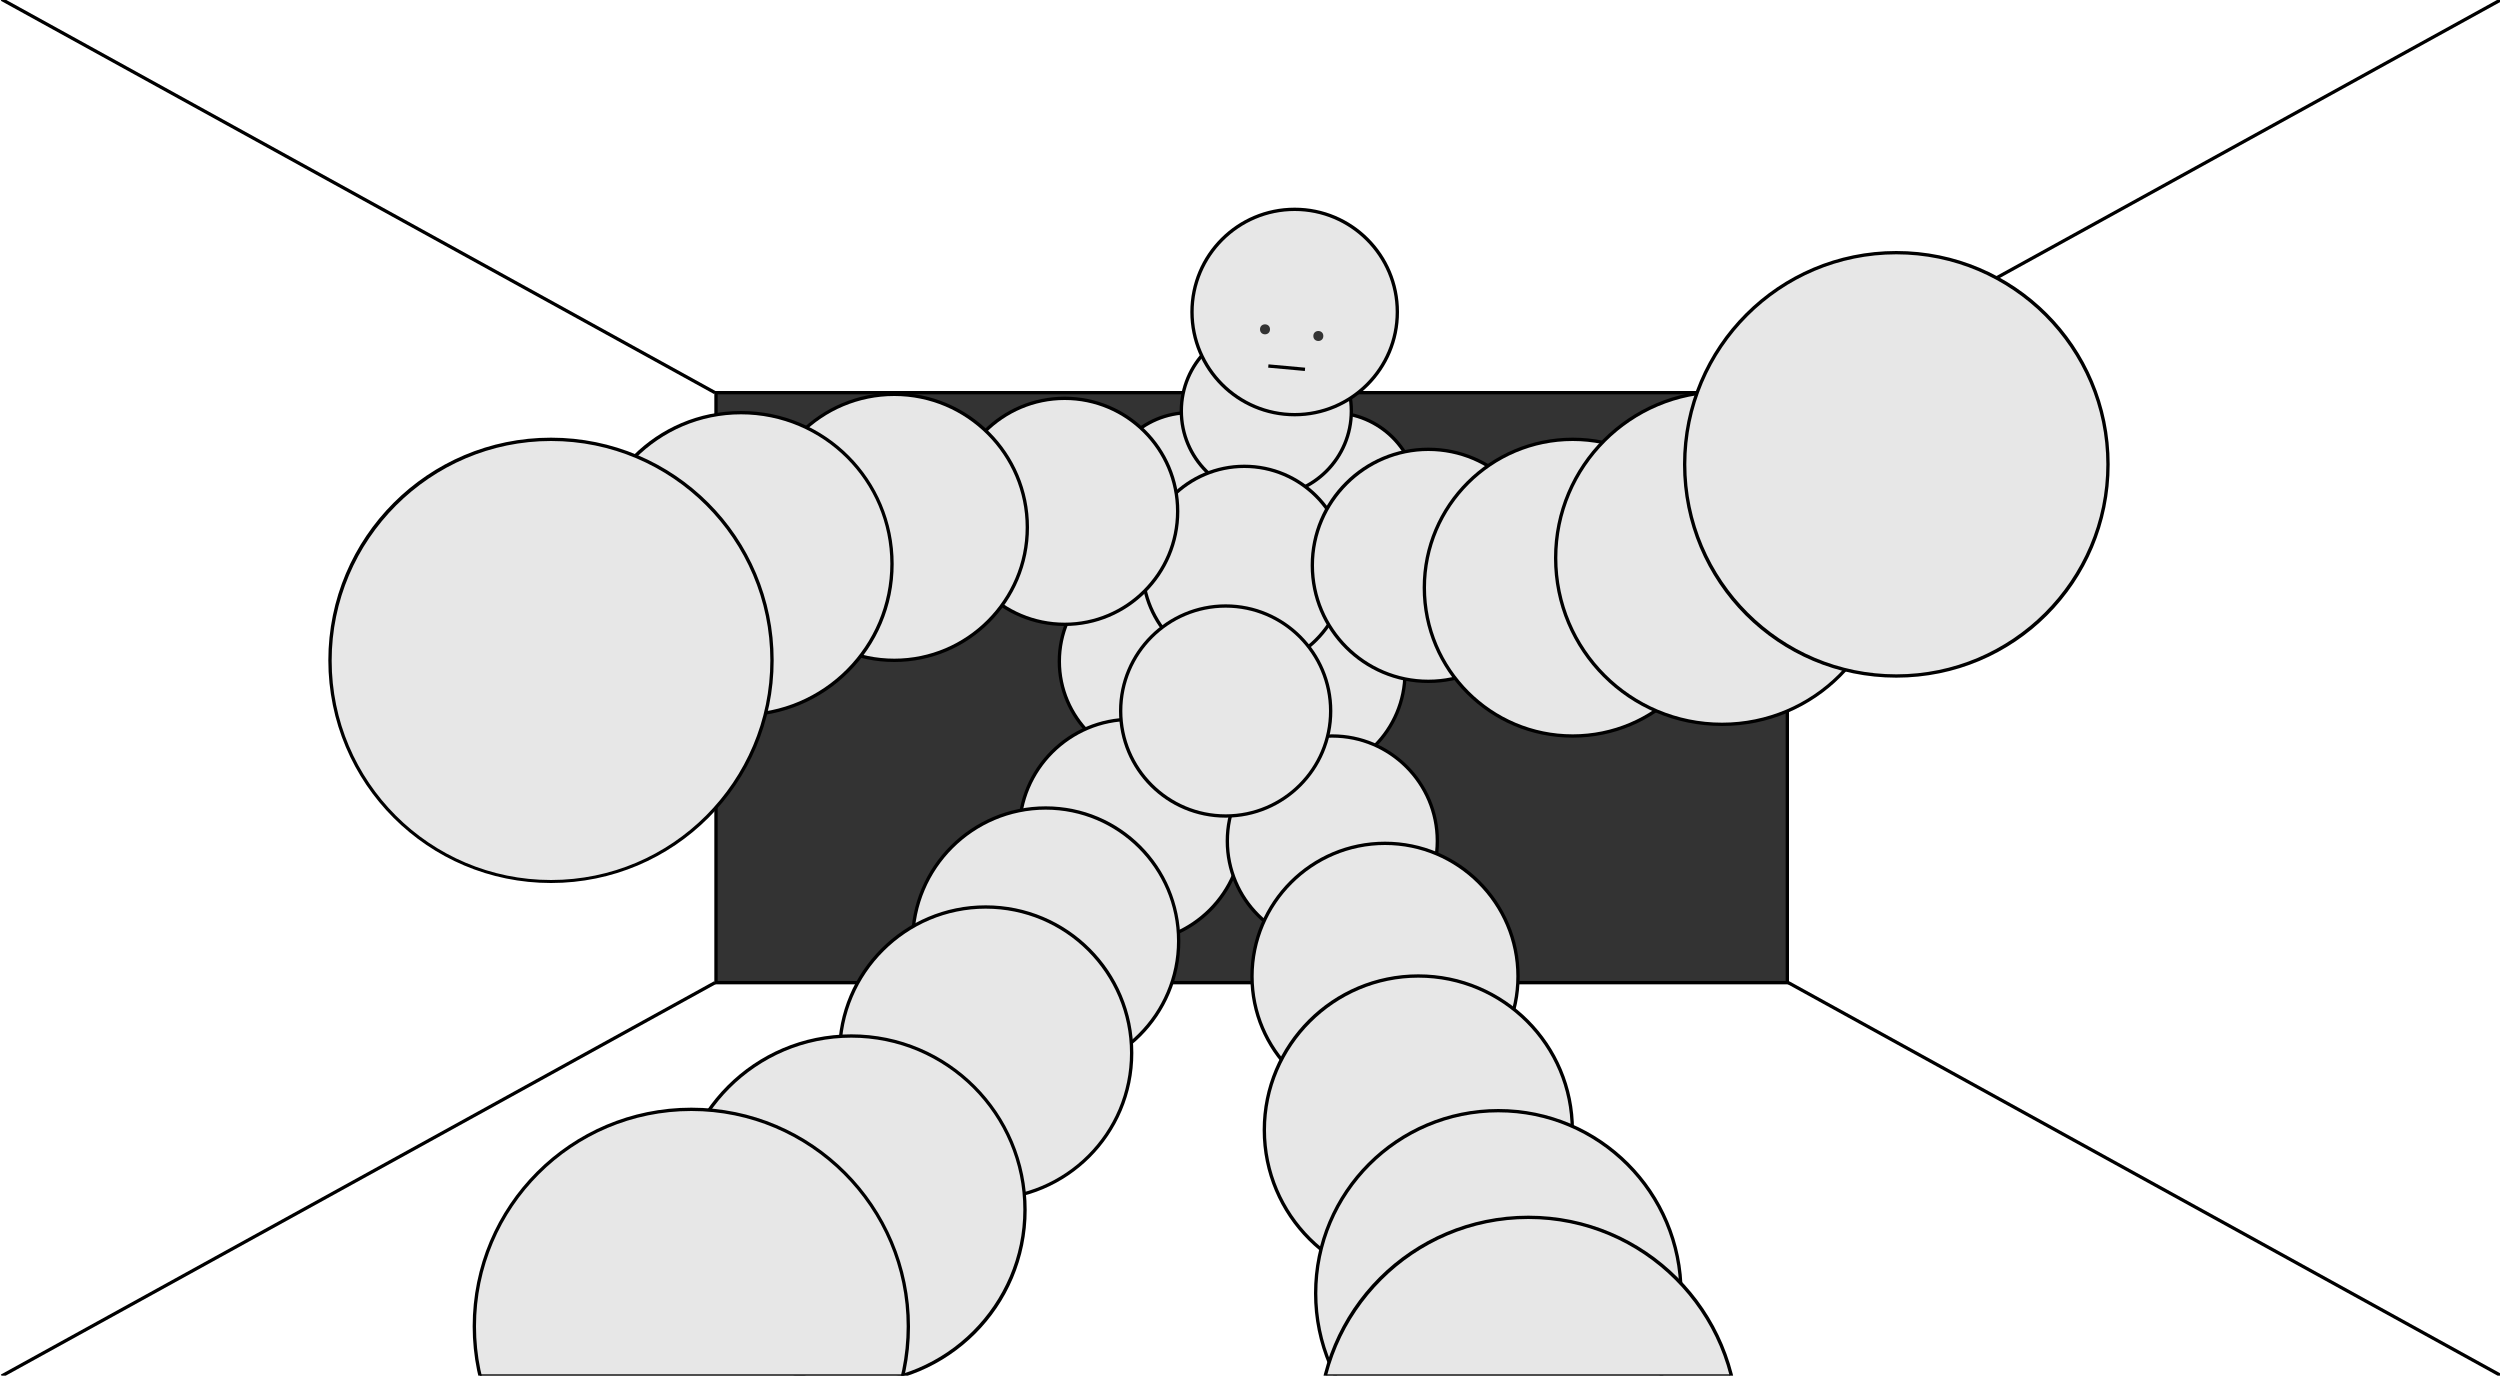<?xml version="1.0" encoding="utf-8"?>
<!-- Generator: Adobe Illustrator 22.0.1, SVG Export Plug-In . SVG Version: 6.00 Build 0)  -->
<svg version="1.1" xmlns="http://www.w3.org/2000/svg" xmlns:xlink="http://www.w3.org/1999/xlink" x="0px" y="0px"
	 viewBox="0 0 750 412.7" style="enable-background:new 0 0 750 412.7;" xml:space="preserve">
<style type="text/css">
	.st0{fill:#333333;stroke:#000000;stroke-miterlimit:10;}
	.st1{fill:none;stroke:#000000;stroke-miterlimit:10;}
	.st2{fill:#E7E7E7;}
	.st3{fill:#333333;}
</style>
<g id="Layer_1">
	<rect x="214.8" y="117.8" class="st0" width="321.4" height="177"/>
	<line class="st1" x1="214.5" y1="117.8" x2="0.5" y2="-0.2"/>
	<line class="st1" x1="536.5" y1="117.8" x2="750.5" y2="-0.2"/>
	<line class="st1" x1="0.5" y1="412.8" x2="214.5" y2="294.8"/>
	<line class="st1" x1="536.5" y1="294.8" x2="750.5" y2="412.8"/>
</g>
<g id="Layer_2">
	<g>
		<path class="st2" d="M374.9,178.8c-14.1,0-25.5-11.4-25.5-25.5s11.4-25.5,25.5-25.5c14.1,0,25.5,11.4,25.5,25.5
			S388.9,178.8,374.9,178.8z"/>
		<path d="M374.9,128.3c13.8,0,25,11.2,25,25s-11.2,25-25,25c-13.8,0-25-11.2-25-25S361.1,128.3,374.9,128.3 M374.9,127.3
			c-14.4,0-26,11.6-26,26s11.6,26,26,26c14.4,0,26-11.6,26-26S389.2,127.3,374.9,127.3L374.9,127.3z"/>
	</g>
	<g>
		<path class="st2" d="M399.8,174.8c-14.1,0-25.5-11.4-25.5-25.5s11.4-25.5,25.5-25.5c14.1,0,25.5,11.4,25.5,25.5
			S413.9,174.8,399.8,174.8z"/>
		<path d="M399.8,124.3c13.8,0,25,11.2,25,25s-11.2,25-25,25c-13.8,0-25-11.2-25-25S386.1,124.3,399.8,124.3 M399.8,123.3
			c-14.4,0-26,11.6-26,26s11.6,26,26,26c14.4,0,26-11.6,26-26S414.2,123.3,399.8,123.3L399.8,123.3z"/>
	</g>
	<g>
		<path class="st2" d="M356.9,174.8c-14.1,0-25.5-11.4-25.5-25.5s11.4-25.5,25.5-25.5c14.1,0,25.5,11.4,25.5,25.5
			S370.9,174.8,356.9,174.8z"/>
		<path d="M356.9,124.3c13.8,0,25,11.2,25,25s-11.2,25-25,25c-13.8,0-25-11.2-25-25S343.1,124.3,356.9,124.3 M356.9,123.3
			c-14.4,0-26,11.6-26,26s11.6,26,26,26c14.4,0,26-11.6,26-26S371.2,123.3,356.9,123.3L356.9,123.3z"/>
	</g>
	<g>
		<path class="st2" d="M379.9,148.8c-14.1,0-25.5-11.4-25.5-25.5s11.4-25.5,25.5-25.5c14.1,0,25.5,11.4,25.5,25.5
			S393.9,148.8,379.9,148.8z"/>
		<path d="M379.9,98.3c13.8,0,25,11.2,25,25s-11.2,25-25,25c-13.8,0-25-11.2-25-25S366.1,98.3,379.9,98.3 M379.9,97.3
			c-14.4,0-26,11.6-26,26s11.6,26,26,26c14.4,0,26-11.6,26-26S394.2,97.3,379.9,97.3L379.9,97.3z"/>
	</g>
	<g>
		<circle class="st2" cx="348.3" cy="198.5" r="30.5"/>
		<path d="M348.3,168.4c16.6,0,30,13.5,30,30s-13.5,30-30,30s-30-13.5-30-30S331.8,168.4,348.3,168.4 M348.3,167.4
			c-17.1,0-31,13.9-31,31s13.9,31,31,31s31-13.9,31-31S365.5,167.4,348.3,167.4L348.3,167.4z"/>
	</g>
	<g>
		<circle class="st2" cx="390.4" cy="201.8" r="31.1"/>
		<path d="M390.4,171.2c16.9,0,30.6,13.7,30.6,30.6s-13.7,30.6-30.6,30.6s-30.6-13.7-30.6-30.6S373.6,171.2,390.4,171.2
			 M390.4,170.2c-17.4,0-31.6,14.1-31.6,31.6s14.1,31.6,31.6,31.6c17.4,0,31.6-14.1,31.6-31.6S407.9,170.2,390.4,170.2L390.4,170.2z
			"/>
	</g>
	<g>
		<circle class="st2" cx="373.3" cy="170.5" r="30.5"/>
		<path d="M373.3,140.4c16.6,0,30,13.5,30,30s-13.5,30-30,30s-30-13.5-30-30S356.8,140.4,373.3,140.4 M373.3,139.4
			c-17.1,0-31,13.9-31,31s13.9,31,31,31s31-13.9,31-31S390.5,139.4,373.3,139.4L373.3,139.4z"/>
	</g>
	<g>
		<circle class="st2" cx="319.4" cy="153.4" r="33.9"/>
		<path d="M319.4,120c18.4,0,33.4,15,33.4,33.4s-15,33.4-33.4,33.4s-33.4-15-33.4-33.4S301,120,319.4,120 M319.4,119
			c-19,0-34.4,15.4-34.4,34.4s15.4,34.4,34.4,34.4s34.4-15.4,34.4-34.4S338.4,119,319.4,119L319.4,119z"/>
	</g>
	<g>
		<path class="st2" d="M388.4,124.4c-17,0-30.8-13.8-30.8-30.8s13.8-30.8,30.8-30.8s30.8,13.8,30.8,30.8S405.4,124.4,388.4,124.4z"
			/>
		<path d="M388.4,63.3c16.7,0,30.3,13.6,30.3,30.3s-13.6,30.3-30.3,30.3s-30.3-13.6-30.3-30.3S371.7,63.3,388.4,63.3 M388.4,62.3
			c-17.3,0-31.3,14-31.3,31.3s14,31.3,31.3,31.3c17.3,0,31.3-14,31.3-31.3S405.7,62.3,388.4,62.3L388.4,62.3z"/>
	</g>
	<g>
		<circle class="st2" cx="339.3" cy="249.3" r="33.5"/>
		<path d="M339.3,216.3c18.2,0,33,14.8,33,33s-14.8,33-33,33s-33-14.8-33-33S321.1,216.3,339.3,216.3 M339.3,215.3
			c-18.8,0-34,15.2-34,34s15.2,34,34,34s34-15.2,34-34S358.1,215.3,339.3,215.3L339.3,215.3z"/>
	</g>
	<g>
		<path class="st2" d="M313.7,322.1c-22,0-39.9-17.9-39.9-39.9s17.9-39.9,39.9-39.9s39.9,17.9,39.9,39.9S335.7,322.1,313.7,322.1z"
			/>
		<path d="M313.7,242.9c21.7,0,39.4,17.7,39.4,39.4s-17.7,39.4-39.4,39.4s-39.4-17.7-39.4-39.4S292,242.9,313.7,242.9 M313.7,241.9
			c-22.3,0-40.4,18.1-40.4,40.4c0,22.3,18.1,40.4,40.4,40.4s40.4-18.1,40.4-40.4C354,259.9,336,241.9,313.7,241.9L313.7,241.9z"/>
	</g>
	<g>
		<path class="st2" d="M295.7,359.6c-24.1,0-43.8-19.6-43.8-43.8c0-24.1,19.6-43.8,43.8-43.8s43.8,19.6,43.8,43.8
			C339.5,340,319.9,359.6,295.7,359.6z"/>
		<path d="M295.7,272.6c23.9,0,43.3,19.4,43.3,43.3s-19.4,43.3-43.3,43.3c-23.9,0-43.3-19.4-43.3-43.3S271.9,272.6,295.7,272.6
			 M295.7,271.6c-24.4,0-44.3,19.8-44.3,44.3c0,24.4,19.8,44.3,44.3,44.3c24.4,0,44.3-19.8,44.3-44.3
			C340,291.4,320.2,271.6,295.7,271.6L295.7,271.6z"/>
	</g>
	<g>
		<path class="st2" d="M399.7,283.7c-17.3,0-31.5-14.1-31.5-31.5s14.1-31.5,31.5-31.5s31.5,14.1,31.5,31.5S417,283.7,399.7,283.7z"
			/>
		<path d="M399.7,221.3c17.1,0,31,13.9,31,31s-13.9,31-31,31s-31-13.9-31-31S382.6,221.3,399.7,221.3 M399.7,220.3
			c-17.6,0-32,14.3-32,32s14.3,32,32,32c17.6,0,32-14.3,32-32S417.3,220.3,399.7,220.3L399.7,220.3z"/>
	</g>
	<g>
		<path class="st2" d="M367.7,244.7c-17.3,0-31.5-14.1-31.5-31.5s14.1-31.5,31.5-31.5s31.5,14.1,31.5,31.5S385,244.7,367.7,244.7z"
			/>
		<path d="M367.7,182.3c17.1,0,31,13.9,31,31s-13.9,31-31,31s-31-13.9-31-31S350.6,182.3,367.7,182.3 M367.7,181.3
			c-17.6,0-32,14.3-32,32s14.3,32,32,32c17.6,0,32-14.3,32-32S385.3,181.3,367.7,181.3L367.7,181.3z"/>
	</g>
	<g>
		<path class="st2" d="M415.5,332.7c-22,0-39.9-17.9-39.9-39.9s17.9-39.9,39.9-39.9s39.9,17.9,39.9,39.9S437.5,332.7,415.5,332.7z"
			/>
		<path d="M415.5,253.5c21.7,0,39.4,17.7,39.4,39.4s-17.7,39.4-39.4,39.4s-39.4-17.7-39.4-39.4S393.8,253.5,415.5,253.5
			 M415.5,252.5c-22.3,0-40.4,18.1-40.4,40.4c0,22.3,18.1,40.4,40.4,40.4c22.3,0,40.4-18.1,40.4-40.4
			C455.9,270.6,437.8,252.5,415.5,252.5L415.5,252.5z"/>
	</g>
	<g>
		<path class="st2" d="M425.5,385.2c-25.5,0-46.2-20.7-46.2-46.2c0-25.5,20.7-46.2,46.2-46.2c25.5,0,46.2,20.7,46.2,46.2
			C471.7,364.5,451,385.2,425.5,385.2z"/>
		<path d="M425.5,293.3c25.2,0,45.7,20.5,45.7,45.7s-20.5,45.7-45.7,45.7s-45.7-20.5-45.7-45.7S400.4,293.3,425.5,293.3
			 M425.5,292.3c-25.8,0-46.7,20.9-46.7,46.7s20.9,46.7,46.7,46.7s46.7-20.9,46.7-46.7S451.3,292.3,425.5,292.3L425.5,292.3z"/>
	</g>
	<g>
		<path class="st2" d="M449.5,442.8c-30.2,0-54.8-24.6-54.8-54.8c0-30.2,24.6-54.8,54.8-54.8c30.2,0,54.8,24.6,54.8,54.8
			C504.4,418.2,479.8,442.8,449.5,442.8z"/>
		<path d="M449.5,333.7c30,0,54.3,24.4,54.3,54.3s-24.4,54.3-54.3,54.3S395.2,418,395.2,388S419.6,333.7,449.5,333.7 M449.5,332.7
			c-30.6,0-55.3,24.8-55.3,55.3s24.8,55.3,55.3,55.3s55.3-24.8,55.3-55.3S480.1,332.7,449.5,332.7L449.5,332.7z"/>
	</g>
	<g>
		<path class="st2" d="M458.5,490.8c-34.6,0-62.8-28.2-62.8-62.8c0-34.6,28.2-62.8,62.8-62.8c34.6,0,62.8,28.2,62.8,62.8
			C521.4,462.7,493.2,490.8,458.5,490.8z"/>
		<path d="M458.5,365.7c34.4,0,62.3,28,62.3,62.3s-28,62.3-62.3,62.3s-62.3-28-62.3-62.3S424.2,365.7,458.5,365.7 M458.5,364.7
			c-35,0-63.3,28.3-63.3,63.3s28.3,63.3,63.3,63.3s63.3-28.3,63.3-63.3S493.5,364.7,458.5,364.7L458.5,364.7z"/>
	</g>
	<g>
		
			<ellipse transform="matrix(0.16 -0.987 0.987 0.16 -143.819 556.895)" class="st2" cx="255.4" cy="363" rx="52.1" ry="52.1"/>
		<path d="M255.4,311.3c28.5,0,51.6,23.2,51.6,51.6s-23.2,51.6-51.6,51.6s-51.6-23.2-51.6-51.6S226.9,311.3,255.4,311.3
			 M255.4,310.3c-29.1,0-52.6,23.6-52.6,52.6c0,29.1,23.6,52.6,52.6,52.6S308,392,308,363C308,333.9,284.4,310.3,255.4,310.3
			L255.4,310.3z"/>
	</g>
	<g>
		
			<ellipse transform="matrix(0.16 -0.987 0.987 0.16 -218.679 538.908)" class="st2" cx="207.4" cy="398" rx="65.1" ry="65.1"/>
		<path d="M207.4,333.3c35.6,0,64.6,29,64.6,64.6s-29,64.6-64.6,64.6s-64.6-29-64.6-64.6S171.7,333.3,207.4,333.3 M207.4,332.3
			c-36.2,0-65.6,29.4-65.6,65.6s29.4,65.6,65.6,65.6S273,434.2,273,398S243.6,332.3,207.4,332.3L207.4,332.3z"/>
	</g>
	<g>
		<circle class="st2" cx="894" cy="258.3" r="53.5"/>
		<path d="M894,205.3c29.2,0,53,23.8,53,53s-23.8,53-53,53s-53-23.8-53-53S864.8,205.3,894,205.3 M894,204.3c-29.8,0-54,24.2-54,54
			c0,29.8,24.2,54,54,54s54-24.2,54-54C948,228.5,923.8,204.3,894,204.3L894,204.3z"/>
	</g>
	<g>
		<circle class="st2" cx="969" cy="201.3" r="53.5"/>
		<path d="M969,148.3c29.2,0,53,23.8,53,53s-23.8,53-53,53s-53-23.8-53-53S939.8,148.3,969,148.3 M969,147.3c-29.8,0-54,24.2-54,54
			s24.2,54,54,54s54-24.2,54-54S998.8,147.3,969,147.3L969,147.3z"/>
	</g>
	<g>
		<circle class="st2" cx="831" cy="376.3" r="53.5"/>
		<path d="M831,323.3c29.2,0,53,23.8,53,53s-23.8,53-53,53s-53-23.8-53-53S801.8,323.3,831,323.3 M831,322.3c-29.8,0-54,24.2-54,54
			c0,29.8,24.2,54,54,54s54-24.2,54-54C885,346.5,860.8,322.3,831,322.3L831,322.3z"/>
	</g>
	<g>
		<path class="st2" d="M428.5,204.4c-19.2,0-34.8-15.6-34.8-34.8c0-19.2,15.6-34.8,34.8-34.8c19.2,0,34.8,15.6,34.8,34.8
			C463.3,188.8,447.7,204.4,428.5,204.4z"/>
		<path d="M428.5,135.3c18.9,0,34.3,15.4,34.3,34.3s-15.4,34.3-34.3,34.3s-34.3-15.4-34.3-34.3S409.7,135.3,428.5,135.3
			 M428.5,134.3c-19.5,0-35.3,15.8-35.3,35.3s15.8,35.3,35.3,35.3s35.3-15.8,35.3-35.3S448,134.3,428.5,134.3L428.5,134.3z"/>
	</g>
	<g>
		
			<ellipse transform="matrix(0.16 -0.987 0.987 0.16 69.26 397.695)" class="st2" cx="268.3" cy="158.1" rx="39.9" ry="39.9"/>
		<path d="M268.3,118.8c21.7,0,39.4,17.7,39.4,39.4s-17.7,39.4-39.4,39.4S229,179.9,229,158.1S246.6,118.8,268.3,118.8 M268.3,117.8
			c-22.3,0-40.4,18.1-40.4,40.4s18.1,40.4,40.4,40.4c22.3,0,40.4-18.1,40.4-40.4S290.6,117.8,268.3,117.8L268.3,117.8z"/>
	</g>
	<g>
		
			<ellipse transform="matrix(0.924 -0.383 0.383 0.924 -47.804 97.964)" class="st2" cx="222.3" cy="169.1" rx="45.3" ry="45.3"/>
		<path d="M222.3,124.3c24.7,0,44.8,20.1,44.8,44.8S247.1,214,222.3,214s-44.8-20.1-44.8-44.8S197.6,124.3,222.3,124.3 M222.3,123.3
			c-25.3,0-45.8,20.5-45.8,45.8S197,215,222.3,215s45.8-20.5,45.8-45.8S247.6,123.3,222.3,123.3L222.3,123.3z"/>
	</g>
	<g>
		
			<ellipse transform="matrix(0.924 -0.383 0.383 0.924 -63.241 78.358)" class="st2" cx="165.3" cy="198.1" rx="66.3" ry="66.3"/>
		<path d="M165.3,132.3c36.3,0,65.8,29.5,65.8,65.8S201.6,264,165.3,264s-65.8-29.5-65.8-65.8S129.1,132.3,165.3,132.3 M165.3,131.3
			c-36.9,0-66.8,29.9-66.8,66.8s29.9,66.8,66.8,66.8s66.8-29.9,66.8-66.8S202.2,131.3,165.3,131.3L165.3,131.3z"/>
	</g>
	<g>
		<circle class="st2" cx="471.8" cy="176.3" r="44.5"/>
		<path d="M471.8,132.3c24.3,0,44,19.7,44,44s-19.7,44-44,44c-24.3,0-44-19.7-44-44S447.6,132.3,471.8,132.3 M471.8,131.3
			c-24.8,0-45,20.1-45,45s20.1,45,45,45s45-20.1,45-45S496.7,131.3,471.8,131.3L471.8,131.3z"/>
	</g>
	<g>
		<circle class="st2" cx="516.6" cy="167.3" r="49.9"/>
		<path d="M516.6,118c27.2,0,49.4,22.1,49.4,49.4s-22.1,49.4-49.4,49.4s-49.4-22.1-49.4-49.4S489.4,118,516.6,118 M516.6,117
			c-27.8,0-50.4,22.5-50.4,50.4s22.5,50.4,50.4,50.4c27.8,0,50.4-22.5,50.4-50.4S544.5,117,516.6,117L516.6,117z"/>
	</g>
	<g>
		<circle class="st2" cx="568.9" cy="139.3" r="63.5"/>
		<path d="M568.9,76.3c34.7,0,63,28.3,63,63s-28.3,63-63,63c-34.7,0-63-28.3-63-63S534.1,76.3,568.9,76.3 M568.9,75.3
			c-35.3,0-64,28.6-64,64s28.6,64,64,64s64-28.6,64-64S604.2,75.3,568.9,75.3L568.9,75.3z"/>
	</g>
	<line class="st0" x1="380.5" y1="109.8" x2="391.5" y2="110.8"/>
	<circle class="st3" cx="379.5" cy="98.8" r="1.5"/>
	<circle class="st3" cx="395.5" cy="100.8" r="1.5"/>
	<line class="st1" x1="271" y1="412.8" x2="144" y2="412.8"/>
	<line class="st1" x1="519" y1="412.8" x2="398" y2="412.8"/>
</g>
</svg>
